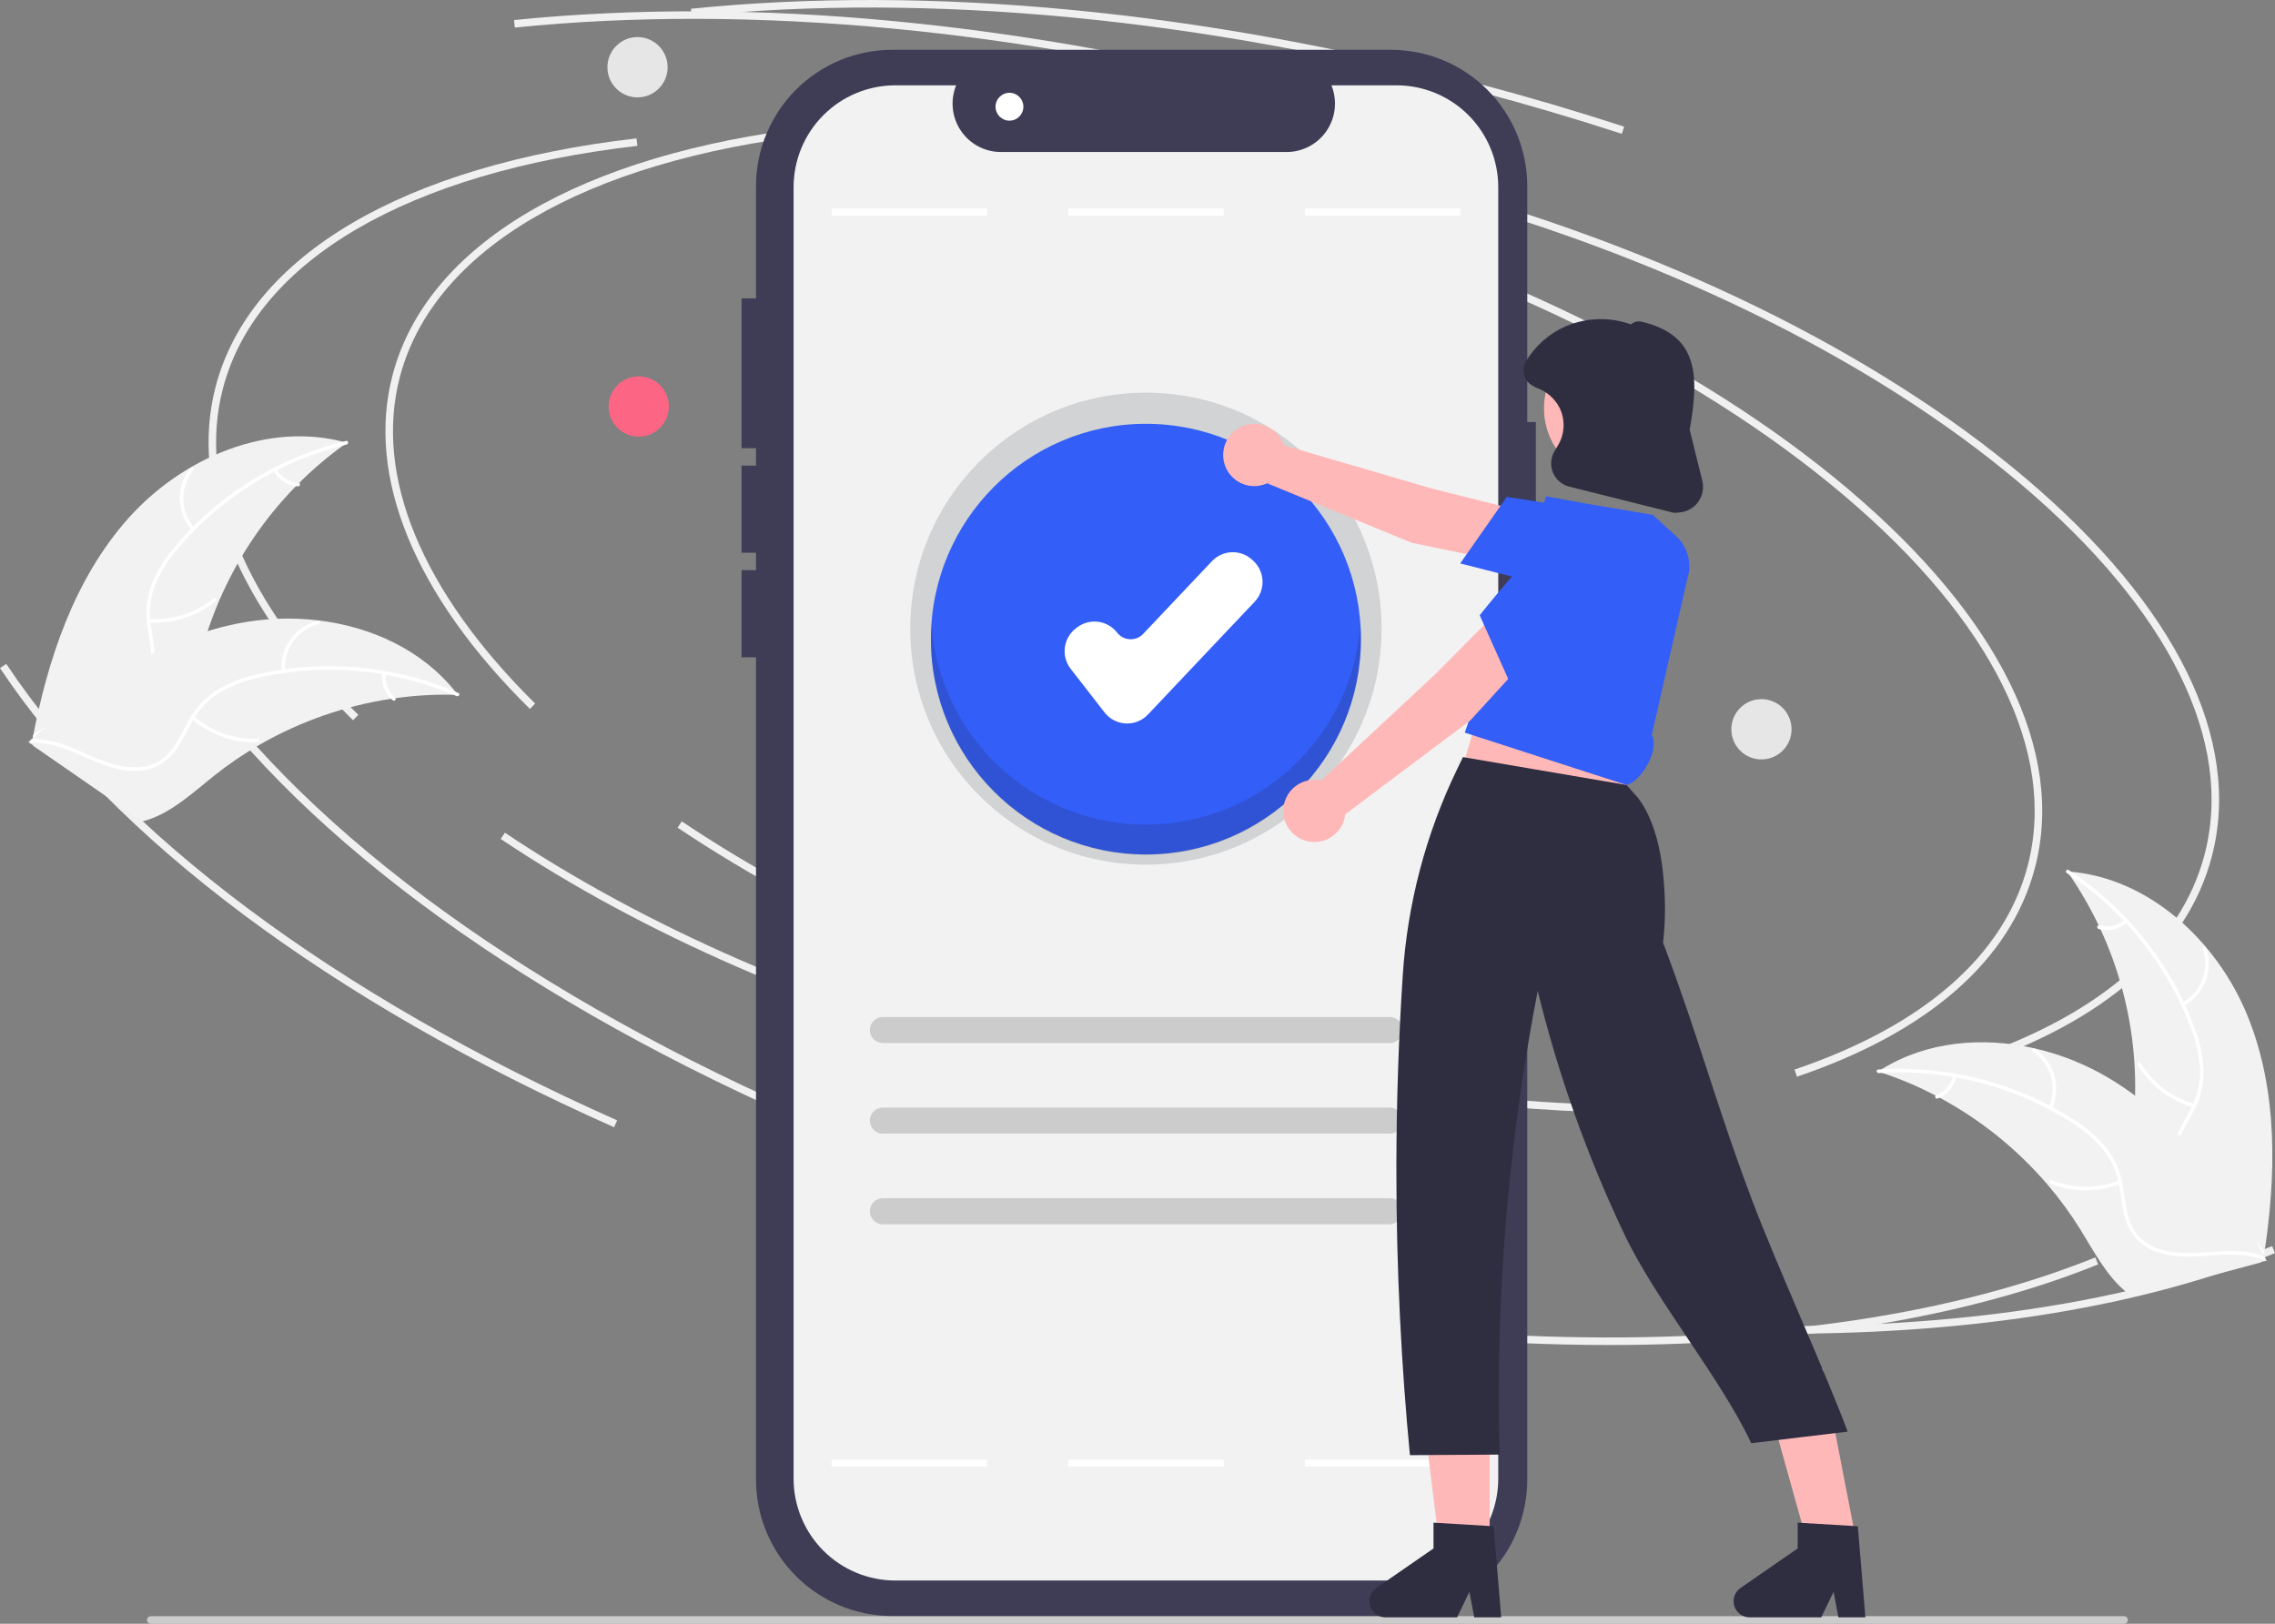 <svg width="360" height="257" viewBox="0 0 360 257" fill="none" xmlns="http://www.w3.org/2000/svg">
<rect x="0" y="0" width="360" height="257" fill="#808080" stroke="none"/>
<g clip-path="url(#clip0_1127_18274)">
<path d="M23.86 257H336.121C336.28 257 336.431 256.937 336.543 256.825C336.655 256.713 336.718 256.561 336.718 256.402C336.718 256.244 336.655 256.092 336.543 255.98C336.431 255.868 336.28 255.805 336.121 255.805H23.86C23.702 255.805 23.55 255.868 23.438 255.98C23.326 256.092 23.264 256.244 23.264 256.402C23.264 256.561 23.326 256.713 23.438 256.825C23.55 256.937 23.702 257 23.86 257Z" fill="#CCCCCC"/>
<path d="M282.627 211.091C278.008 211.091 273.309 210.988 268.532 210.782L268.583 209.59C304.234 211.136 335.69 206.862 359.555 197.229L360 198.336C339.182 206.738 312.647 211.091 282.627 211.091Z" fill="#F0F0F0"/>
<path d="M254.637 212.881C250.018 212.881 245.319 212.778 240.542 212.571L240.593 211.379C276.244 212.925 307.699 208.652 331.565 199.019L332.01 200.126C311.192 208.528 284.657 212.881 254.637 212.881Z" fill="#F0F0F0"/>
<path d="M260.054 176.127C237.262 176.127 212.494 172.734 187.892 166.211C157.469 158.144 129.574 145.967 107.224 130.997L107.885 130.006C130.129 144.903 157.9 157.024 188.197 165.057C215.576 172.318 243.161 175.682 267.958 174.794L268.001 175.986C265.382 176.08 262.733 176.127 260.054 176.127Z" fill="#F0F0F0"/>
<path d="M312.343 168.625L311.962 167.495C332.346 160.591 345.096 149.471 348.833 135.335C353.582 117.364 343.263 96.51 319.777 76.615C296.17 56.618 262.129 40.026 223.923 29.895L224.228 28.742C262.601 38.917 296.808 55.595 320.546 75.704C344.403 95.914 354.858 117.199 349.984 135.64C346.14 150.182 333.124 161.587 312.343 168.625Z" fill="#F0F0F0"/>
<path d="M355.677 160.838C350.841 148.904 339.948 138.791 327.118 137.928C335.154 149.391 338.882 163.331 337.644 177.282C337.147 182.661 336.035 188.591 339.054 193.067C340.932 195.852 344.146 197.506 347.43 198.199C350.714 198.891 354.109 198.729 357.461 198.565L358.223 198.914C360.209 186.189 360.513 172.772 355.677 160.838Z" fill="#F2F2F2"/>
<path d="M327.064 138.193C335.965 144.038 342.8 152.544 346.6 162.502C347.456 164.631 347.972 166.882 348.128 169.172C348.208 171.408 347.689 173.624 346.625 175.591C345.67 177.445 344.478 179.23 343.989 181.285C343.754 182.34 343.745 183.433 343.961 184.492C344.178 185.551 344.616 186.552 345.246 187.43C346.759 189.658 348.981 191.209 351.207 192.65C353.678 194.249 356.27 195.872 357.829 198.454C358.018 198.766 358.492 198.454 358.303 198.142C355.59 193.65 350.13 192.151 346.706 188.369C345.108 186.604 344.031 184.346 344.438 181.921C344.793 179.801 346.021 177.959 347.004 176.09C348.071 174.186 348.655 172.05 348.708 169.868C348.668 167.578 348.24 165.311 347.441 163.164C345.72 158.302 343.247 153.742 340.111 149.65C336.558 144.96 332.231 140.913 327.316 137.685C327.012 137.485 326.761 137.995 327.064 138.193V138.193Z" fill="white"/>
<path d="M347.233 174.715C343.689 173.708 340.654 171.4 338.734 168.251C338.544 167.939 338.07 168.251 338.26 168.562C340.264 171.835 343.428 174.231 347.118 175.271C347.47 175.37 347.583 174.813 347.233 174.715Z" fill="white"/>
<path d="M345.566 159.223C347.147 158.358 348.37 156.957 349.016 155.272C349.662 153.587 349.689 151.727 349.092 150.024C348.97 149.68 348.43 149.853 348.552 150.198C349.111 151.783 349.086 153.516 348.481 155.084C347.877 156.652 346.732 157.951 345.255 158.749C344.934 158.922 345.247 159.396 345.566 159.223Z" fill="white"/>
<path d="M336.19 145.615C335.647 146.078 334.999 146.398 334.302 146.548C333.606 146.697 332.883 146.671 332.199 146.472C331.849 146.368 331.736 146.925 332.084 147.028C332.841 147.244 333.639 147.272 334.409 147.109C335.179 146.945 335.897 146.596 336.501 146.09C336.561 146.047 336.604 145.983 336.619 145.91C336.634 145.837 336.621 145.761 336.582 145.697C336.54 145.634 336.476 145.591 336.403 145.575C336.329 145.56 336.253 145.574 336.19 145.615H336.19Z" fill="white"/>
<path d="M83.855 112.208C65.592 94.201 57.879 75.416 62.135 59.312C67.597 38.647 91.863 24.359 128.71 20.111L128.846 21.297C92.512 25.485 68.617 39.453 63.287 59.618C59.145 75.29 66.746 93.665 84.69 111.358L83.855 112.208Z" fill="#F0F0F0"/>
<path d="M125.165 176.625C80.379 156.73 45.868 130.919 27.99 103.946L28.982 103.286C46.737 130.073 81.066 155.731 125.647 175.535L125.165 176.625Z" fill="#F0F0F0"/>
<path d="M232.065 177.916C209.272 177.916 184.505 174.524 159.903 168C129.48 159.933 101.585 147.757 79.234 132.787L79.896 131.795C102.139 146.693 129.91 158.813 160.208 166.847C187.587 174.107 215.171 177.471 239.969 176.583L240.012 177.775C237.393 177.87 234.744 177.917 232.065 177.916Z" fill="#F0F0F0"/>
<path d="M284.353 170.414L283.971 169.284C304.356 162.381 317.106 151.26 320.842 137.124C325.592 119.154 315.273 98.3 291.786 78.404C268.18 58.408 234.139 41.816 195.933 31.685L196.237 30.532C234.611 40.707 268.817 57.385 292.555 77.494C316.413 97.703 326.868 118.989 321.994 137.429C318.15 151.971 305.134 163.377 284.353 170.414Z" fill="#F0F0F0"/>
<path d="M297.187 169.596C297.403 169.667 297.62 169.737 297.839 169.813C300.751 170.779 303.579 171.98 306.297 173.405C306.509 173.512 306.722 173.623 306.93 173.736C313.441 177.239 319.246 181.922 324.05 187.547C325.96 189.787 327.696 192.17 329.245 194.674C331.383 198.132 333.427 202.052 336.492 204.528C336.808 204.79 337.141 205.032 337.488 205.253L357.738 199.818C357.778 199.782 357.819 199.751 357.859 199.716L358.677 199.536C358.607 199.401 358.53 199.263 358.459 199.128C358.419 199.05 358.373 198.972 358.332 198.894C358.304 198.842 358.275 198.79 358.252 198.742C358.243 198.725 358.233 198.708 358.225 198.695C358.202 198.646 358.176 198.604 358.154 198.56C357.729 197.786 357.298 197.014 356.861 196.244C356.86 196.239 356.86 196.239 356.854 196.236C353.578 190.333 349.615 184.84 345.048 179.872C344.91 179.726 344.77 179.575 344.623 179.431C342.539 177.249 340.281 175.24 337.871 173.427C336.548 172.438 335.176 171.516 333.76 170.666C330.098 168.477 326.114 166.878 321.955 165.929C313.665 164.037 304.862 164.823 297.728 169.252C297.546 169.366 297.368 169.478 297.187 169.596Z" fill="#F2F2F2"/>
<path d="M297.301 169.841C307.921 169.141 318.492 171.81 327.512 177.469C329.475 178.653 331.24 180.139 332.741 181.874C334.149 183.61 335.067 185.693 335.4 187.905C335.751 189.962 335.873 192.106 336.717 194.041C337.164 195.025 337.813 195.903 338.623 196.618C339.433 197.333 340.384 197.869 341.415 198.19C343.962 199.056 346.668 198.954 349.312 198.763C352.246 198.55 355.291 198.282 358.088 199.403C358.427 199.539 358.618 199.004 358.279 198.869C353.413 196.918 348.152 199.014 343.145 198.059C340.808 197.613 338.591 196.46 337.458 194.278C336.467 192.371 336.34 190.16 336.002 188.075C335.709 185.912 334.892 183.854 333.622 182.08C332.214 180.275 330.509 178.723 328.581 177.49C324.285 174.647 319.568 172.497 314.605 171.121C308.949 169.518 303.062 168.897 297.197 169.283C296.834 169.307 296.94 169.865 297.301 169.841V169.841Z" fill="white"/>
<path d="M335.359 186.839C331.924 188.172 328.114 188.159 324.687 186.803C324.348 186.669 324.157 187.203 324.496 187.338C328.064 188.742 332.03 188.747 335.601 187.352C335.942 187.219 335.698 186.706 335.359 186.839V186.839Z" fill="white"/>
<path d="M309.05 170.264C308.895 170.961 308.57 171.608 308.103 172.147C307.637 172.686 307.044 173.101 306.379 173.354C306.037 173.483 306.281 173.996 306.621 173.868C307.355 173.584 308.009 173.125 308.525 172.531C309.042 171.936 309.405 171.224 309.583 170.456C309.606 170.385 309.601 170.308 309.569 170.24C309.537 170.173 309.481 170.12 309.412 170.093C309.341 170.068 309.263 170.072 309.196 170.104C309.128 170.136 309.075 170.194 309.05 170.264V170.264Z" fill="white"/>
<path d="M324.715 175.475C325.458 173.831 325.592 171.975 325.095 170.24C324.598 168.505 323.501 167.004 322.001 166.004C321.696 165.803 321.37 166.267 321.675 166.469C323.073 167.397 324.095 168.796 324.555 170.412C325.014 172.029 324.882 173.757 324.181 175.284C324.03 175.616 324.564 175.806 324.715 175.475L324.715 175.475Z" fill="white"/>
<path d="M55.865 113.998C37.603 95.991 29.89 77.205 34.146 61.102C39.608 40.437 63.874 26.148 100.721 21.901L100.857 23.086C64.523 27.274 40.627 41.242 35.298 61.407C31.155 77.079 38.757 95.454 56.701 113.148L55.865 113.998Z" fill="#F0F0F0"/>
<path d="M97.174 178.415C52.389 158.52 17.878 132.709 0 105.736L0.992 105.076C18.747 131.862 53.076 157.52 97.657 177.324L97.174 178.415Z" fill="#F0F0F0"/>
<path d="M20.301 82.045C28.86 72.433 42.513 66.575 54.886 70.081C43.472 78.172 35.282 90.046 31.767 103.602C30.43 108.835 29.488 114.795 25.142 117.995C22.439 119.986 18.857 120.461 15.532 120.008C12.207 119.554 9.063 118.259 5.961 116.976L5.127 117.048C7.526 104.395 11.742 91.656 20.301 82.045Z" fill="#F2F2F2"/>
<path d="M54.849 70.349C44.504 72.858 35.212 78.567 28.291 86.667C26.77 88.384 25.53 90.331 24.614 92.435C23.788 94.513 23.533 96.775 23.876 98.986C24.154 101.054 24.677 103.137 24.448 105.236C24.315 106.309 23.957 107.341 23.398 108.266C22.838 109.19 22.09 109.986 21.202 110.601C19.029 112.19 16.416 112.902 13.836 113.51C10.972 114.185 7.987 114.84 5.652 116.747C5.369 116.978 5.027 116.525 5.31 116.294C9.372 112.977 15.018 113.403 19.512 110.993C21.609 109.869 23.381 108.105 23.812 105.684C24.188 103.568 23.651 101.419 23.351 99.328C22.986 97.177 23.152 94.968 23.835 92.895C24.64 90.751 25.804 88.76 27.277 87.007C30.529 83.008 34.389 79.545 38.716 76.747C43.635 73.526 49.069 71.171 54.782 69.785C55.135 69.7 55.2 70.264 54.849 70.349H54.849Z" fill="white"/>
<path d="M23.597 97.957C27.273 98.201 30.906 97.049 33.771 94.73C34.055 94.5 34.396 94.953 34.113 95.183C31.127 97.59 27.344 98.782 23.519 98.519C23.154 98.493 23.235 97.931 23.597 97.957Z" fill="white"/>
<path d="M72.45 109.983C72.222 109.977 71.993 109.97 71.763 109.967C68.696 109.897 65.629 110.076 62.591 110.503C62.356 110.533 62.117 110.566 61.883 110.602C54.576 111.709 47.537 114.166 41.125 117.846C38.575 119.313 36.14 120.973 33.841 122.81C30.666 125.347 27.426 128.351 23.709 129.651C23.323 129.791 22.928 129.907 22.528 129.998L5.28 118.062C5.254 118.016 5.225 117.972 5.2 117.926L4.489 117.481C4.601 117.377 4.72 117.273 4.832 117.17C4.896 117.11 4.965 117.053 5.029 116.993C5.074 116.953 5.118 116.914 5.156 116.876C5.171 116.863 5.186 116.85 5.198 116.841C5.236 116.803 5.275 116.772 5.31 116.738C5.969 116.152 6.635 115.57 7.305 114.992C7.308 114.988 7.308 114.988 7.314 114.987C12.38 110.53 17.955 106.691 23.924 103.55C24.103 103.458 24.285 103.363 24.473 103.277C27.167 101.923 29.968 100.792 32.846 99.894C34.424 99.408 36.026 99.003 37.644 98.679C41.828 97.85 46.117 97.685 50.352 98.191C58.795 99.2 66.822 102.903 72.055 109.477C72.189 109.645 72.319 109.811 72.45 109.983Z" fill="#F2F2F2"/>
<path d="M72.26 110.175C62.492 105.94 51.641 104.895 41.247 107.189C39 107.643 36.839 108.449 34.844 109.577C32.935 110.739 31.372 112.391 30.316 114.363C29.295 116.181 28.461 118.16 27.016 119.698C26.265 120.475 25.359 121.083 24.356 121.484C23.354 121.885 22.278 122.069 21.2 122.024C18.51 121.983 15.995 120.976 13.57 119.905C10.877 118.717 8.099 117.44 5.089 117.554C4.724 117.568 4.724 117 5.088 116.986C10.326 116.787 14.578 120.532 19.614 121.319C21.965 121.686 24.44 121.345 26.239 119.672C27.812 118.209 28.674 116.17 29.692 114.32C30.693 112.381 32.153 110.718 33.944 109.475C35.877 108.249 38.003 107.361 40.232 106.849C45.233 105.617 50.397 105.181 55.533 105.555C61.397 105.95 67.151 107.347 72.545 109.685C72.879 109.83 72.591 110.319 72.26 110.175H72.26Z" fill="white"/>
<path d="M30.712 113.373C33.5 115.784 37.093 117.055 40.775 116.932C41.139 116.919 41.139 117.487 40.775 117.499C36.944 117.621 33.207 116.291 30.311 113.774C30.036 113.534 30.437 113.134 30.712 113.373Z" fill="white"/>
<path d="M283.437 116.192C283.859 113.591 282.095 111.14 279.498 110.717C276.9 110.295 274.453 112.062 274.032 114.663C273.61 117.265 275.374 119.716 277.971 120.138C280.569 120.56 283.016 118.793 283.437 116.192Z" fill="#E6E6E6"/>
<path d="M61.052 106.619C60.965 107.327 61.054 108.046 61.312 108.711C61.57 109.376 61.989 109.966 62.531 110.429C62.81 110.665 62.408 111.066 62.131 110.831C61.534 110.317 61.072 109.664 60.785 108.93C60.499 108.196 60.396 107.403 60.486 106.62C60.488 106.546 60.518 106.475 60.571 106.422C60.624 106.369 60.694 106.338 60.769 106.336C60.844 106.336 60.916 106.366 60.969 106.419C61.022 106.472 61.052 106.544 61.052 106.619H61.052Z" fill="white"/>
<path d="M44.55 106.254C44.402 104.455 44.898 102.662 45.949 101.195C46.999 99.729 48.536 98.684 50.285 98.247C50.639 98.16 50.79 98.707 50.436 98.794C48.807 99.198 47.375 100.171 46.4 101.539C45.425 102.907 44.969 104.579 45.117 106.253C45.148 106.617 44.581 106.616 44.55 106.254Z" fill="white"/>
<path d="M43.763 74.268C44.118 74.886 44.621 75.406 45.227 75.781C45.833 76.157 46.522 76.375 47.233 76.418C47.598 76.438 47.517 77.001 47.155 76.98C46.37 76.929 45.609 76.687 44.939 76.274C44.269 75.861 43.709 75.29 43.31 74.61C43.268 74.549 43.249 74.474 43.26 74.4C43.27 74.327 43.308 74.259 43.366 74.213C43.426 74.168 43.501 74.148 43.575 74.159C43.65 74.169 43.717 74.208 43.763 74.268L43.763 74.268Z" fill="white"/>
<path d="M30.366 83.928C29.167 82.58 28.485 80.85 28.443 79.045C28.4 77.241 28.999 75.48 30.132 74.077C30.363 73.794 30.813 74.139 30.582 74.422C29.524 75.727 28.966 77.367 29.01 79.048C29.053 80.728 29.695 82.337 30.819 83.585C31.062 83.857 30.609 84.198 30.366 83.928Z" fill="white"/>
<path d="M101.076 69.112C103.707 69.112 105.84 66.976 105.84 64.34C105.84 61.705 103.707 59.568 101.076 59.568C98.445 59.568 96.311 61.705 96.311 64.34C96.311 66.976 98.445 69.112 101.076 69.112Z" fill="#FD6584"/>
<path d="M256.642 21.181C249.239 18.767 241.626 16.52 234.012 14.501C190.196 2.883 147.126 -1.242 109.454 2.574L109.334 1.387C147.146 -2.442 190.364 1.693 234.316 13.347C241.952 15.372 249.587 17.626 257.01 20.047L256.642 21.181Z" fill="#F0F0F0"/>
<path d="M228.652 22.971C221.249 20.557 213.635 18.309 206.021 16.29C162.206 4.672 119.135 0.547 81.464 4.364L81.344 3.176C119.156 -0.652 162.374 3.482 206.326 15.137C213.962 17.162 221.597 19.416 229.02 21.837L228.652 22.971Z" fill="#F0F0F0"/>
<path d="M243.037 66.793H241.677V29.48C241.677 23.753 239.406 18.259 235.362 14.21C231.319 10.16 225.835 7.884 220.116 7.884H141.191C138.36 7.884 135.556 8.443 132.94 9.528C130.324 10.613 127.947 12.204 125.945 14.21C123.943 16.215 122.355 18.596 121.271 21.216C120.188 23.836 119.63 26.644 119.63 29.48V234.181C119.63 239.909 121.901 245.402 125.945 249.452C129.988 253.502 135.473 255.777 141.191 255.777H220.116C225.835 255.777 231.319 253.502 235.362 249.452C239.406 245.402 241.677 239.909 241.677 234.181V93.353H243.037V66.793Z" fill="#3F3D56"/>
<path d="M237.086 29.63V234.032C237.087 236.149 236.671 238.246 235.862 240.202C235.053 242.159 233.868 243.936 232.373 245.434C230.878 246.931 229.104 248.119 227.151 248.93C225.198 249.74 223.104 250.158 220.99 250.158H141.679C137.409 250.158 133.314 248.459 130.295 245.436C127.276 242.412 125.579 238.31 125.579 234.033V29.63C125.579 27.512 125.995 25.416 126.804 23.459C127.613 21.503 128.799 19.725 130.294 18.228C131.789 16.73 133.563 15.542 135.517 14.732C137.47 13.921 139.563 13.504 141.678 13.504H151.304C150.83 14.667 150.649 15.929 150.777 17.179C150.905 18.429 151.338 19.628 152.037 20.671C152.737 21.714 153.682 22.569 154.789 23.16C155.896 23.751 157.131 24.06 158.385 24.06H203.603C204.857 24.059 206.092 23.749 207.198 23.158C208.305 22.567 209.249 21.712 209.949 20.67C210.648 19.627 211.081 18.428 211.209 17.179C211.337 15.929 211.157 14.667 210.684 13.504H220.986C223.1 13.504 225.194 13.921 227.147 14.731C229.101 15.541 230.875 16.729 232.37 18.226C233.866 19.724 235.051 21.501 235.861 23.458C236.67 25.414 237.086 27.511 237.086 29.628L237.086 29.63Z" fill="#F2F2F2"/>
<path d="M231.077 231.008H206.474V232.111H231.077V231.008Z" fill="white"/>
<path d="M193.634 231.008H169.031V232.111H193.634V231.008Z" fill="white"/>
<path d="M156.192 231.008H131.589V232.111H156.192V231.008Z" fill="white"/>
<path d="M235.73 248.493L228.247 248.492L224.688 219.585L235.731 219.585L235.73 248.493Z" fill="#FFB8B8"/>
<path d="M237.554 255.987H233.283L232.521 251.949L230.569 255.987H219.242C218.7 255.987 218.171 255.813 217.734 255.491C217.296 255.169 216.973 254.715 216.812 254.196C216.65 253.677 216.658 253.119 216.835 252.605C217.012 252.091 217.349 251.647 217.796 251.338L226.841 245.082V240.999L236.354 241.568L237.554 255.987Z" fill="#2F2E41"/>
<path d="M293.992 245.249L286.593 246.369L278.759 218.319L288.458 216.666L293.992 245.249Z" fill="#FFB8B8"/>
<path d="M295.183 255.987H290.912L290.15 251.949L288.198 255.987H276.871C276.328 255.987 275.8 255.813 275.362 255.491C274.925 255.169 274.602 254.715 274.441 254.196C274.279 253.677 274.287 253.119 274.464 252.605C274.641 252.091 274.978 251.647 275.425 251.338L284.469 245.082V240.999L293.983 241.568L295.183 255.987Z" fill="#2F2E41"/>
<path d="M219.903 193.767H139.703C139.157 193.767 138.634 193.55 138.248 193.163C137.862 192.777 137.646 192.253 137.646 191.706C137.646 191.159 137.862 190.635 138.248 190.249C138.634 189.862 139.157 189.645 139.703 189.645H219.903C220.449 189.645 220.972 189.862 221.358 190.249C221.744 190.635 221.961 191.159 221.961 191.706C221.961 192.253 221.744 192.777 221.358 193.163C220.972 193.55 220.449 193.767 219.903 193.767Z" fill="#CCCCCC"/>
<path d="M219.903 179.428H139.703C139.157 179.428 138.634 179.211 138.248 178.824C137.862 178.438 137.646 177.913 137.646 177.367C137.646 176.82 137.862 176.296 138.248 175.909C138.634 175.523 139.157 175.306 139.703 175.306H219.903C220.449 175.306 220.972 175.523 221.358 175.909C221.744 176.296 221.961 176.82 221.961 177.367C221.961 177.913 221.744 178.438 221.358 178.824C220.972 179.211 220.449 179.428 219.903 179.428Z" fill="#CCCCCC"/>
<path d="M219.903 165.088H139.703C139.433 165.088 139.165 165.035 138.916 164.931C138.666 164.828 138.439 164.676 138.248 164.485C138.057 164.293 137.906 164.066 137.802 163.816C137.699 163.566 137.646 163.298 137.646 163.027C137.646 162.757 137.699 162.489 137.802 162.239C137.906 161.989 138.057 161.761 138.248 161.57C138.439 161.379 138.666 161.227 138.916 161.123C139.165 161.02 139.433 160.966 139.703 160.966H219.903C220.173 160.966 220.441 161.02 220.69 161.123C220.94 161.227 221.167 161.379 221.358 161.57C221.549 161.761 221.7 161.989 221.804 162.239C221.907 162.489 221.961 162.757 221.961 163.027C221.961 163.298 221.907 163.566 221.804 163.816C221.7 164.066 221.549 164.293 221.358 164.485C221.167 164.676 220.94 164.828 220.69 164.931C220.441 165.035 220.173 165.088 219.903 165.088Z" fill="#CCCCCC"/>
<path d="M229.299 128.654L256.279 129.757L259.583 111.557L236.457 104.388L229.299 128.654Z" fill="#FFB8B8"/>
<path d="M257.381 124.242L231.502 119.83L230.581 121.73C225.628 131.968 222.704 143.071 221.97 154.424C221.345 164.008 220.977 174.13 220.965 184.741C220.946 201.181 221.784 216.436 223.108 230.317L237.312 230.228C236.901 215.49 237.46 200.742 238.984 186.078C240.071 175.622 241.582 165.854 243.33 156.841C246.573 170.072 251.149 182.939 256.988 195.244C261.952 205.758 272.162 217.91 277.125 228.424C282.211 227.813 287.297 227.201 292.383 226.59C288.375 215.973 281.225 200.47 277.216 189.853C271.486 174.673 268.897 164.38 263.166 149.2C263.493 146.346 263.557 143.469 263.357 140.603C263.09 135.827 262.098 130.096 259.199 126.276L257.381 124.242Z" fill="#2F2E41"/>
<path d="M121.746 90.242H117.341V104.03H121.746V90.242Z" fill="#3F3D56"/>
<path d="M181.332 136.854C201.929 136.854 218.626 120.13 218.626 99.501C218.626 78.871 201.929 62.148 181.332 62.148C160.736 62.148 144.039 78.871 144.039 99.501C144.039 120.13 160.736 136.854 181.332 136.854Z" fill="#D1D3D4"/>
<path d="M181.332 135.234C200.123 135.234 215.355 119.977 215.355 101.156C215.355 82.336 200.123 67.079 181.332 67.079C162.542 67.079 147.31 82.336 147.31 101.156C147.31 119.977 162.542 135.234 181.332 135.234Z" fill="#335EF7"/>
<path d="M178.362 114.512C178.289 114.512 178.215 114.511 178.14 114.507C177.488 114.475 176.85 114.303 176.27 114.001C175.69 113.699 175.183 113.275 174.782 112.759L169.42 105.854C168.682 104.903 168.352 103.697 168.501 102.502C168.65 101.307 169.266 100.22 170.214 99.479L170.407 99.33C171.357 98.591 172.56 98.26 173.754 98.409C174.947 98.558 176.033 99.175 176.773 100.125C177.013 100.435 177.318 100.69 177.666 100.871C178.014 101.052 178.397 101.156 178.789 101.175C179.181 101.198 179.574 101.134 179.938 100.987C180.303 100.84 180.631 100.615 180.898 100.327L191.786 88.816C192.614 87.942 193.754 87.434 194.956 87.401C196.157 87.368 197.323 87.815 198.197 88.642L198.374 88.809C199.246 89.638 199.755 90.78 199.787 91.984C199.82 93.189 199.374 94.356 198.548 95.232L181.653 113.094C181.23 113.542 180.72 113.899 180.154 114.143C179.588 114.387 178.978 114.513 178.362 114.512Z" fill="white"/>
<path opacity="0.16" d="M181.332 130.513C172.725 130.512 164.438 127.242 158.141 121.364C151.845 115.485 148.008 107.434 147.403 98.834C147.348 99.627 147.31 100.425 147.31 101.233C147.31 110.271 150.894 118.938 157.275 125.329C163.655 131.72 172.309 135.31 181.332 135.31C190.356 135.31 199.01 131.72 205.39 125.329C211.771 118.938 215.355 110.271 215.355 101.233C215.355 100.425 215.317 99.627 215.262 98.834C214.657 107.434 210.82 115.485 204.523 121.364C198.227 127.242 189.94 130.512 181.332 130.513Z" fill="#231F20"/>
<path d="M121.746 73.697H117.341V87.485H121.746V73.697Z" fill="#3F3D56"/>
<path d="M239.497 89.235L239.758 80.637L226.682 77.353L203.139 70.474C202.828 69.527 202.236 68.697 201.444 68.095C200.651 67.492 199.695 67.144 198.7 67.098C197.706 67.051 196.721 67.308 195.876 67.835C195.031 68.361 194.365 69.132 193.967 70.045C193.569 70.959 193.457 71.972 193.646 72.951C193.835 73.929 194.317 74.827 195.027 75.526C195.736 76.225 196.641 76.691 197.621 76.864C198.602 77.036 199.611 76.906 200.516 76.491L223.404 85.915L239.497 89.235Z" fill="#FFB8B8"/>
<path d="M231.07 89.175L238.426 78.666L238.61 78.691C238.725 78.706 250.261 80.251 257.824 82.507C258.674 82.733 259.464 83.141 260.14 83.704C260.817 84.267 261.362 84.972 261.738 85.767C262.279 86.879 262.483 88.126 262.327 89.352C262.17 90.579 261.659 91.734 260.857 92.674C260.04 93.69 258.948 94.449 257.712 94.861C256.476 95.272 255.148 95.318 253.886 94.994L231.07 89.175Z" fill="#335EF7"/>
<path d="M261.379 116.329C262.672 118.749 259.602 123.762 257.381 124.242L231.789 115.956L244.675 78.556L251.158 79.736L261.527 81.486L265.205 84.834C266.131 85.678 266.793 86.774 267.11 87.987C267.426 89.201 267.384 90.48 266.989 91.67L261.379 116.329Z" fill="#335EF7"/>
<path d="M243.762 101.875L236.522 97.248L227.01 106.816L209.055 123.547C208.083 123.331 207.069 123.414 206.146 123.787C205.223 124.161 204.435 124.806 203.886 125.637C203.338 126.469 203.054 127.447 203.072 128.444C203.091 129.441 203.411 130.408 203.99 131.219C204.57 132.029 205.381 132.644 206.318 132.982C207.254 133.321 208.27 133.367 209.233 133.114C210.196 132.861 211.059 132.321 211.709 131.566C212.358 130.811 212.764 129.876 212.872 128.885L232.673 114.02L243.762 101.875Z" fill="#FFB8B8"/>
<path d="M239.395 109.093L234.15 97.384L234.265 97.238C234.337 97.147 241.57 88.014 247.377 82.663C248.006 82.047 248.761 81.576 249.59 81.283C250.419 80.989 251.302 80.881 252.178 80.964C253.408 81.069 254.581 81.532 255.553 82.295C256.525 83.058 257.253 84.088 257.649 85.26C258.102 86.483 258.194 87.811 257.914 89.085C257.634 90.359 256.993 91.525 256.069 92.444L239.395 109.093Z" fill="#335EF7"/>
<path d="M255.709 76.056C261.995 76.056 267.091 70.952 267.091 64.656C267.091 58.36 261.995 53.256 255.709 53.256C249.423 53.256 244.327 58.36 244.327 64.656C244.327 70.952 249.423 76.056 255.709 76.056Z" fill="#FFB8B8"/>
<path d="M264.9 81.175L264.857 81.165L248.317 77.021C247.743 76.877 247.212 76.601 246.764 76.215C246.317 75.828 245.966 75.342 245.74 74.795C245.514 74.249 245.42 73.656 245.463 73.066C245.507 72.476 245.688 71.904 245.992 71.397L246.539 70.487C247.072 69.598 247.375 68.589 247.419 67.552C247.464 66.516 247.248 65.485 246.793 64.554C246.009 63.032 244.661 61.879 243.039 61.342L242.984 61.316L242.637 61.099C242.295 60.938 241.991 60.707 241.744 60.421C241.497 60.135 241.312 59.8 241.202 59.439C241.087 59.064 241.052 58.669 241.099 58.28C241.147 57.891 241.275 57.517 241.476 57.18C242.936 54.734 245.121 52.804 247.727 51.66C251.02 50.24 254.729 50.129 258.1 51.348C258.325 51.141 258.597 50.993 258.893 50.918C259.189 50.843 259.498 50.842 259.794 50.917C268.36 52.995 269.065 58.753 267.373 67.998L269.376 76.089C269.517 76.66 269.533 77.256 269.422 77.834C269.31 78.412 269.075 78.959 268.731 79.436C268.388 79.914 267.944 80.311 267.432 80.599C266.92 80.888 266.351 81.061 265.765 81.107L264.9 81.175ZM258.009 51.439L258.008 51.44L258.009 51.439ZM258.215 51.388L258.217 51.389L258.215 51.388Z" fill="#2F2E41"/>
<path d="M121.746 47.224H117.341V70.939H121.746V47.224Z" fill="#3F3D56"/>
<path d="M231.077 33.015H206.474V34.118H231.077V33.015Z" fill="white"/>
<path d="M193.634 33.015H169.031V34.118H193.634V33.015Z" fill="white"/>
<path d="M156.192 33.015H131.589V34.118H156.192V33.015Z" fill="white"/>
<path d="M159.74 19.097C160.956 19.097 161.942 18.11 161.942 16.891C161.942 15.673 160.956 14.685 159.74 14.685C158.523 14.685 157.537 15.673 157.537 16.891C157.537 18.11 158.523 19.097 159.74 19.097Z" fill="white"/>
<path d="M100.881 15.412C103.513 15.412 105.646 13.275 105.646 10.64C105.646 8.005 103.513 5.868 100.881 5.868C98.25 5.868 96.117 8.005 96.117 10.64C96.117 13.275 98.25 15.412 100.881 15.412Z" fill="#E6E6E6"/>
</g>
<defs>
<clipPath id="clip0_1127_18274">
<rect width="360" height="257" fill="white"/>
</clipPath>
</defs>
</svg>
